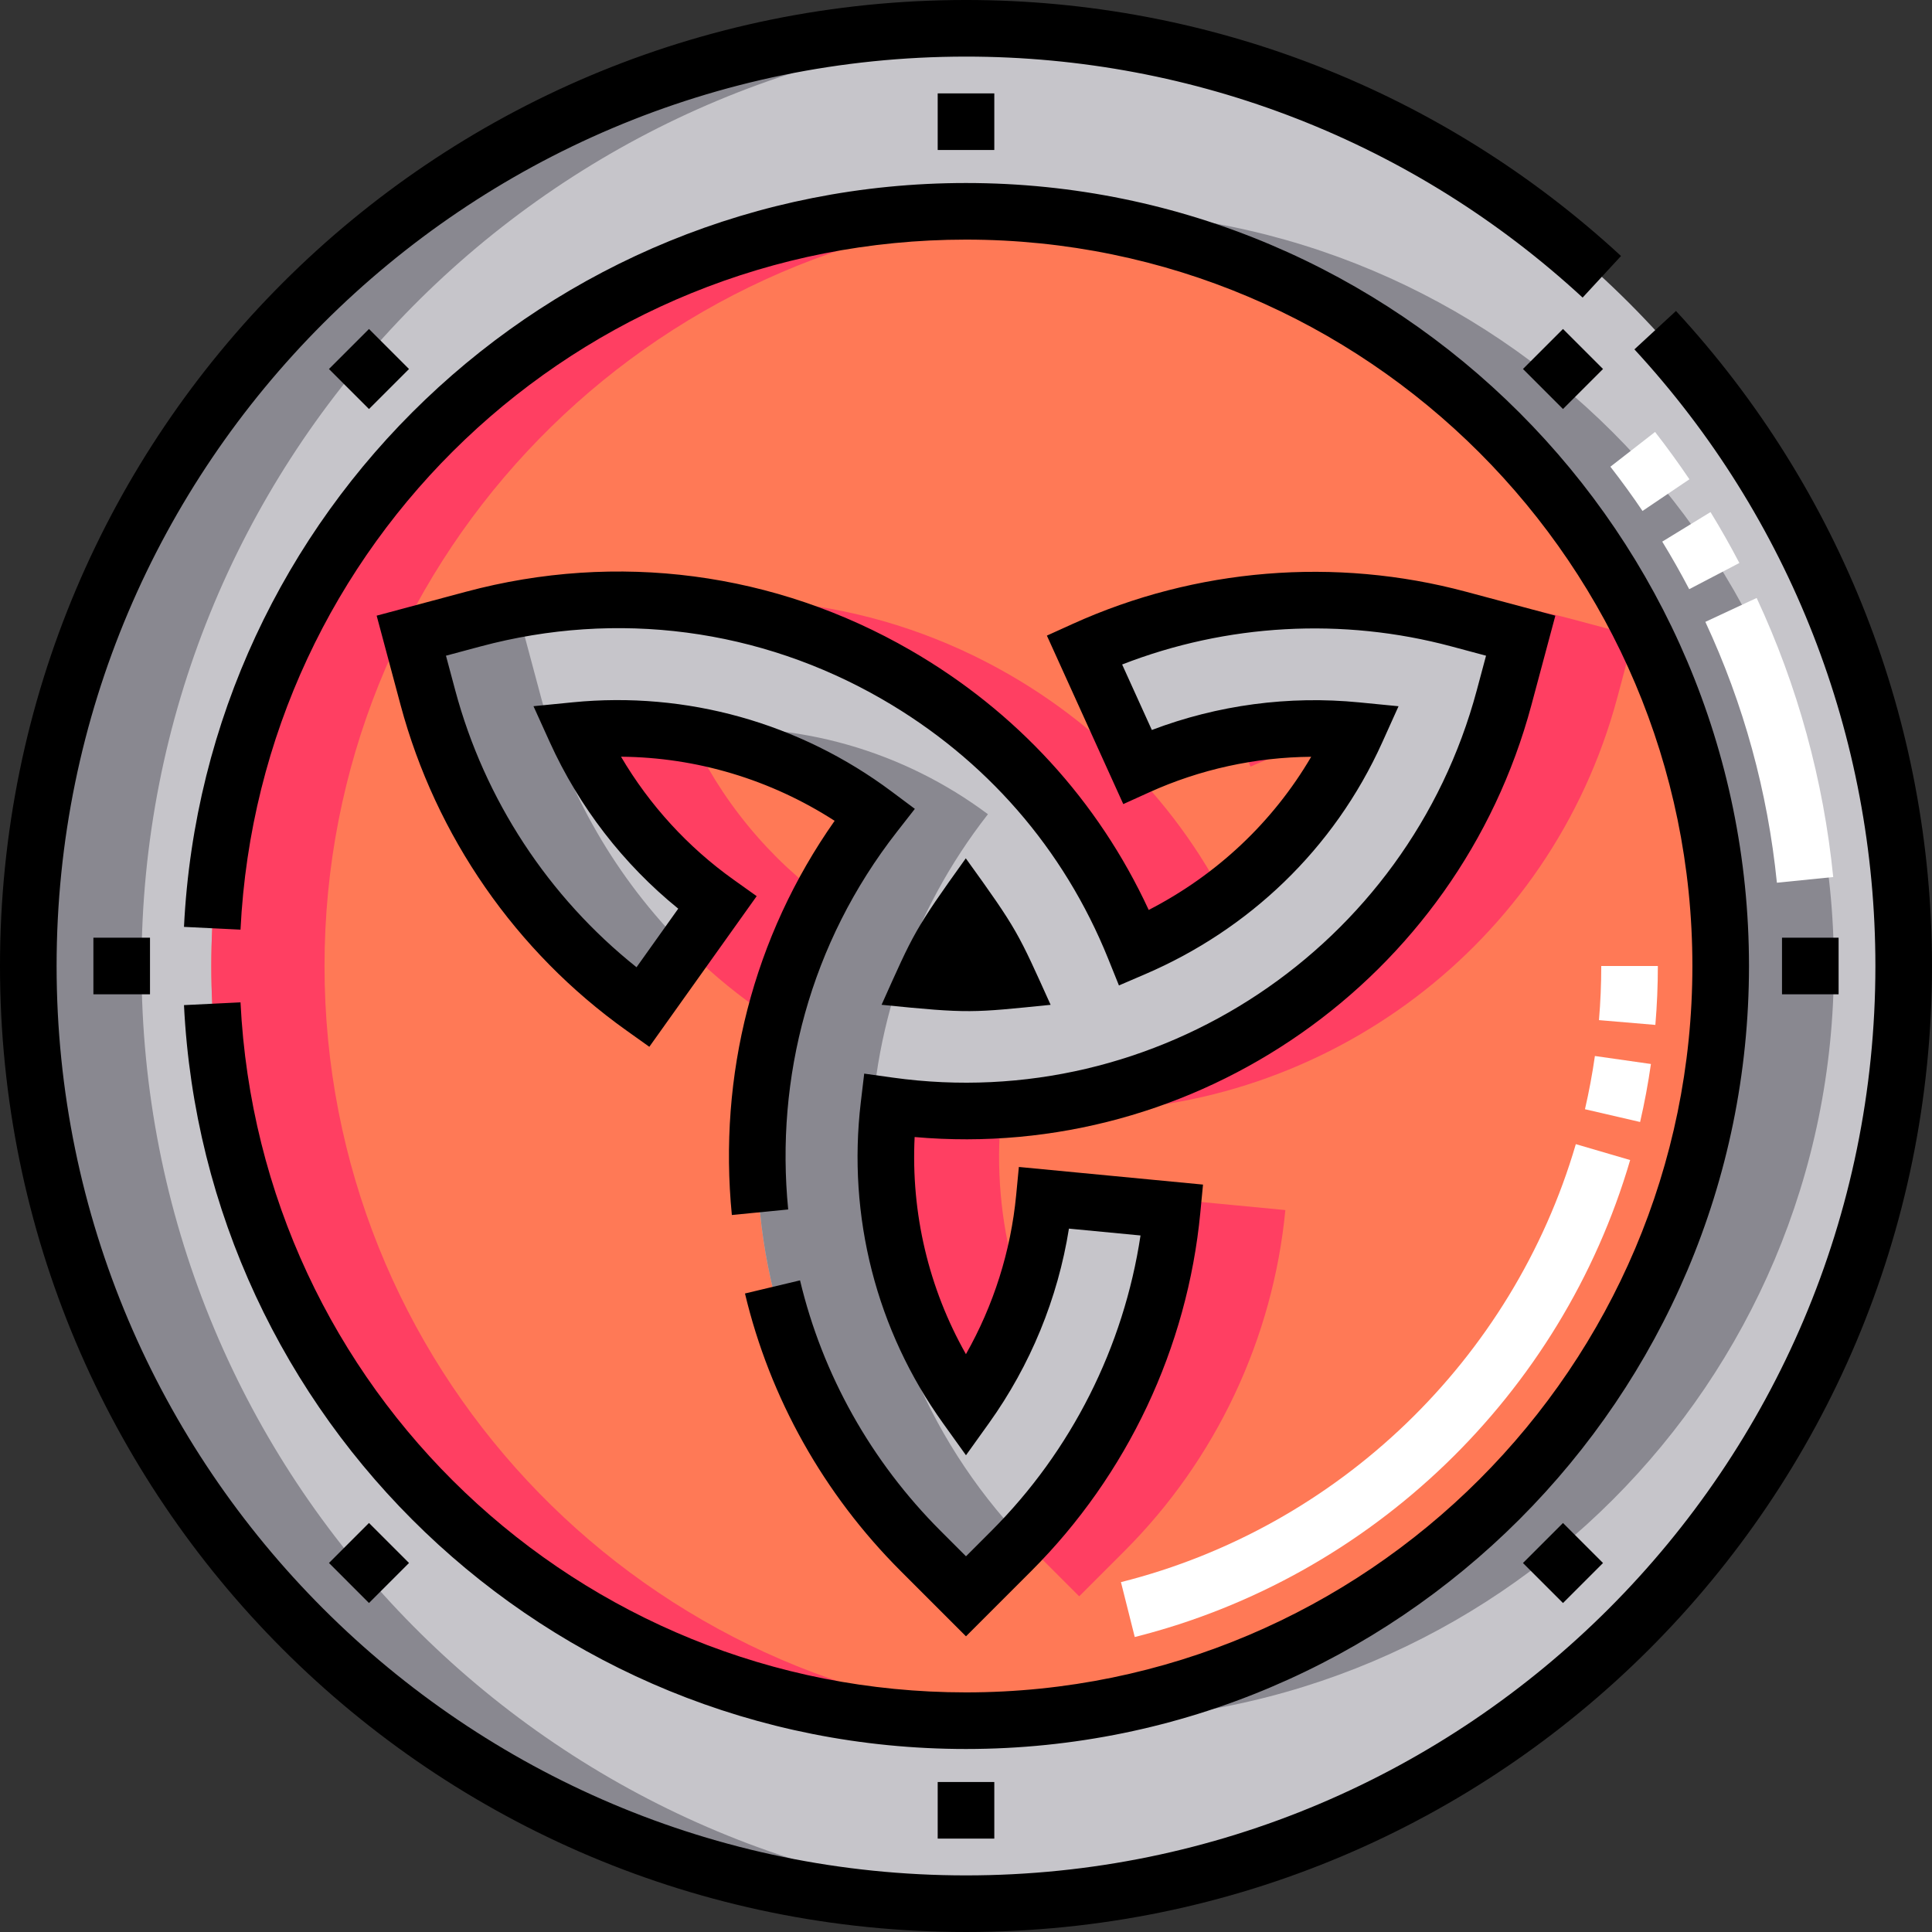 <svg height="512pt" viewBox="0 0 512 512" width="512pt" xmlns="http://www.w3.org/2000/svg"><rect x="0" y="0" width="512" height="512" fill="#333333" stroke="none"/><path d="m504.5 256c0 137.242-111.258 248.5-248.5 248.5s-248.5-111.258-248.5-248.5 111.258-248.5 248.5-248.5 248.5 111.258 248.5 248.5zm0 0" fill="#c6c5ca"/><path d="m486 256c0 110.457-89.543 200-200 200s-200-89.543-200-200 89.543-200 200-200 200 89.543 200 200zm0 0" fill="#898890"/><path d="m456 256c0 110.457-89.543 200-200 200s-200-89.543-200-200 89.543-200 200-200 200 89.543 200 200zm0 0" fill="#ff7956"/><path d="m416.57 164.059c-32.953-8.828-68.184-5.945-99.203 8.121l14.051 30.984c18.211-8.258 38.305-11.504 58.078-9.562-9.711 21.559-25.875 39.496-46.754 51.551-3.949 2.277-8 4.301-12.125 6.078-12.273-30.43-34.199-55.746-63.062-72.41-34.18-19.734-74-24.977-112.121-14.762l-16.434 4.402 4.402 16.434c8.863 33.074 29.078 62.215 56.922 82.055l19.742-27.707c-16.359-11.656-29.297-27.488-37.535-45.66 28.832-2.852 57.004 5.551 79.285 22.199-20.184 25.828-31.125 57.449-31.121 90.746 0 39.469 15.367 76.574 43.277 104.484l12.027 12.027 12.027-12.027c24.215-24.215 39.344-56.297 42.605-90.332l-33.867-3.242c-1.914 19.996-9.156 39.121-20.777 55.344-16.895-23.551-23.699-52.152-20.422-79.777 6.789.945 13.559 1.422 20.273 1.422 65.23 0 125.09-43.598 142.758-109.535l4.402-16.43zm-141.844 95.801c3.047-6.793 6.797-13.344 11.242-19.547 4.367 6.051 8.176 12.586 11.324 19.559-7.469.75-15.023.75-22.566-.012zm0 0" fill="#ff3f62"/><path d="m386.57 164.059c-32.953-8.828-68.184-5.945-99.203 8.121l14.051 30.984c18.211-8.258 38.305-11.504 58.078-9.562-9.711 21.559-25.875 39.496-46.754 51.551-3.949 2.277-8 4.301-12.125 6.078-12.273-30.43-34.199-55.746-63.062-72.41-34.18-19.734-74-24.977-112.121-14.762l-16.434 4.402 4.402 16.434c8.863 33.074 29.078 62.215 56.922 82.055l19.742-27.707c-16.359-11.656-29.297-27.488-37.535-45.66 28.832-2.852 57.004 5.551 79.285 22.199-20.184 25.828-31.125 57.449-31.121 90.746 0 39.469 15.367 76.574 43.277 104.484l12.027 12.027 12.027-12.027c24.215-24.215 39.344-56.297 42.605-90.332l-33.867-3.242c-1.914 19.996-9.156 39.121-20.777 55.344-16.895-23.551-23.699-52.152-20.422-79.777 6.789.945 13.559 1.422 20.273 1.422 65.23 0 125.09-43.598 142.758-109.535l4.402-16.43zm-141.844 95.801c3.047-6.793 6.797-13.344 11.242-19.547 4.367 6.051 8.176 12.586 11.324 19.559-7.469.75-15.023.75-22.566-.012zm0 0" fill="#c6c5ca"/><path d="m37.5 256c0-132.207 103.242-240.301 233.5-248.055-4.961-.297-9.965-.445-15-.445-137.242 0-248.5 111.258-248.5 248.5s111.258 248.5 248.5 248.5c5.035 0 10.039-.148 15-.445-130.258-7.754-233.5-115.848-233.5-248.055zm0 0" fill="#898890"/><path d="m86 256c0-105.41 81.551-191.773 185-199.445-4.953-.367-9.953-.555-15-.555-110.457 0-200 89.543-200 200s89.543 200 200 200c5.047 0 10.047-.188 15-.555-103.449-7.672-185-94.035-185-199.445zm0 0" fill="#ff3f62"/><path d="m230.691 306.527c0-33.301 10.941-64.918 31.121-90.75-22.281-16.645-50.449-25.051-79.285-22.195.172.379.348.758.523 1.133 17.758 3.102 34.473 10.387 48.762 21.062-5.363 6.867-10.07 14.137-14.098 21.742.773.586 1.559 1.16 2.352 1.723l-8.953 12.566c-6.84 17.176-10.422 35.672-10.422 54.719 0 39.469 15.371 76.574 43.277 104.484l12.031 12.027 12.027-12.027c1.008-1.008 1.996-2.027 2.973-3.062-26.027-27.531-40.309-63.379-40.309-101.422zm0 0" fill="#898890"/><path d="m143.402 184.895-4.402-16.434 16.43-4.402c7.773-2.082 15.613-3.523 23.465-4.328-17.699-1.824-35.762-.414-53.465 4.328l-16.43 4.402 4.402 16.434c8.863 33.074 29.078 62.215 56.922 82.055l11.293-15.848c-18.203-18.23-31.484-41.086-38.215-66.207zm0 0" fill="#898890"/><path d="m248.5 472.25h15v15h-15zm0 0"/><path d="m403.605 97.785 10.605-10.605 10.609 10.609-10.609 10.605zm0 0"/><path d="m87.18 414.203 10.605-10.605 10.609 10.605-10.609 10.609zm0 0"/><path d="m472.25 248.5h15v15h-15zm0 0"/><path d="m24.75 248.5h15v15h-15zm0 0"/><path d="m403.602 414.215 10.609-10.605 10.605 10.605-10.605 10.605zm0 0"/><path d="m87.176 97.793 10.609-10.609 10.605 10.609-10.605 10.605zm0 0"/><path d="m248.5 24.75h15v15h-15zm0 0"/><path d="m444.156 82.41-11.02 10.176c41.18 44.617 63.863 102.652 63.863 163.414 0 132.887-108.113 241-241 241s-241-108.113-241-241 108.113-241 241-241c60.762 0 118.797 22.684 163.414 63.863l10.176-11.02c-47.398-43.75-109.047-67.844-173.59-67.844-141.492 0-256 114.496-256 256 0 141.492 114.496 256 256 256 141.492 0 256-114.496 256-256 0-64.543-24.094-126.191-67.844-173.59zm0 0"/><path d="m256 48.5c-111.301 0-201.844 87.449-207.242 197.133l14.98.734c5.047-102.543 89.5-182.867 192.262-182.867 106.145 0 192.5 86.355 192.5 192.5s-86.355 192.5-192.5 192.5c-102.762 0-187.215-80.324-192.262-182.867l-14.98.734c5.395 109.609 95.879 197.133 207.242 197.133 114.414 0 207.5-93.086 207.5-207.5s-93.086-207.5-207.5-207.5zm0 0"/><path d="m278.426 266.289c-8.652-19.145-8.664-19.68-22.48-38.82-13.711 19.125-13.719 19.637-22.32 38.812 23.469 2.363 23.914 2.105 44.801.008zm0 0"/><path d="m304.422 241.148c-13.402-28.957-35.094-52.645-63.117-68.824-35.914-20.734-77.754-26.242-117.812-15.508l-23.676 6.34 6.34 23.68c9.316 34.754 30.559 65.375 59.816 86.223l6.105 4.352 28.449-39.922-6.109-4.355c-12.121-8.637-22.293-19.773-29.84-32.598 20.027.168 39.613 6.031 56.609 16.988-21.664 30.789-30.863 67.586-27.238 104.465l14.93-1.469c-3.418-34.785 5.699-70.496 28.848-100.125l4.719-6.039-6.141-4.586c-24.402-18.23-54.414-26.625-84.512-23.652l-10.414 1.031 4.32 9.531c7.797 17.191 19.488 32.316 34.043 44.125l-11.055 15.52c-23.336-18.605-40.277-44.398-48.039-73.371l-2.461-9.188 9.188-2.461c36.188-9.695 73.988-4.723 106.434 14.012 27.406 15.824 48.102 39.586 59.855 68.719l2.867 7.117 7.051-3.031c27.117-11.672 49.883-32.863 62.754-61.438l4.293-9.523-10.398-1.02c-18.691-1.84-37.551.688-54.98 7.312l-7.871-17.355c27.699-10.793 58.398-12.523 87.25-4.793l9.188 2.461-2.461 9.188c-18.215 67.98-84.547 112.414-154.75 102.625l-7.582-1.059-.902 7.602c-3.59 30.254 4.141 60.453 21.777 85.031l6.098 8.504 6.094-8.508c10.988-15.352 18.246-33.039 21.191-51.551l18.969 1.816c-4.445 29.516-18.312 57.082-39.523 78.293l-6.727 6.727-6.727-6.727c-18.41-18.41-31.289-41.367-37.254-66.395l-14.59 3.477c6.605 27.727 20.867 53.152 41.238 73.523l17.332 17.332 17.332-17.332c25.441-25.441 41.34-59.152 44.766-94.914l.715-7.469-48.801-4.672-.715 7.469c-1.418 14.816-5.977 29.195-13.312 42.145-9.871-17.434-14.59-37.34-13.594-57.543 74.645 6.602 143.945-41.699 163.453-114.492l6.344-23.68-23.676-6.34c-34.625-9.281-71.645-6.246-104.242 8.531l-6.832 3.098 20.246 44.648 6.832-3.098c13.488-6.117 28.148-9.32 42.965-9.438-10.133 17.297-24.977 31.281-43.059 40.59zm0 0"/><g fill="#fff"><path d="m300.723 433.828-3.66-14.547c57.648-14.504 103.84-58.98 120.547-116.07l14.398 4.215c-18.195 62.172-68.5 110.605-131.285 126.402zm133.922-136.488-14.613-3.383c1.074-4.633 1.957-9.379 2.633-14.105l14.848 2.117c-.734 5.148-1.699 10.32-2.867 15.371zm4.043-25.73-14.945-1.266c.402-4.742.605-9.57.605-14.344h15c0 5.195-.223 10.445-.66 15.609zm0 0"/><path d="m470.895 233.93c-2.43-24.09-8.809-47.352-18.961-69.129l13.598-6.336c10.863 23.309 17.691 48.191 20.289 73.961zm-23.238-77.789c-2.23-4.262-4.633-8.504-7.145-12.605l12.793-7.832c2.688 4.391 5.262 8.93 7.645 13.492zm-12.375-20.73c-2.684-3.977-5.547-7.922-8.512-11.73l11.84-9.211c3.168 4.07 6.23 8.293 9.105 12.543zm0 0"/></g></svg>